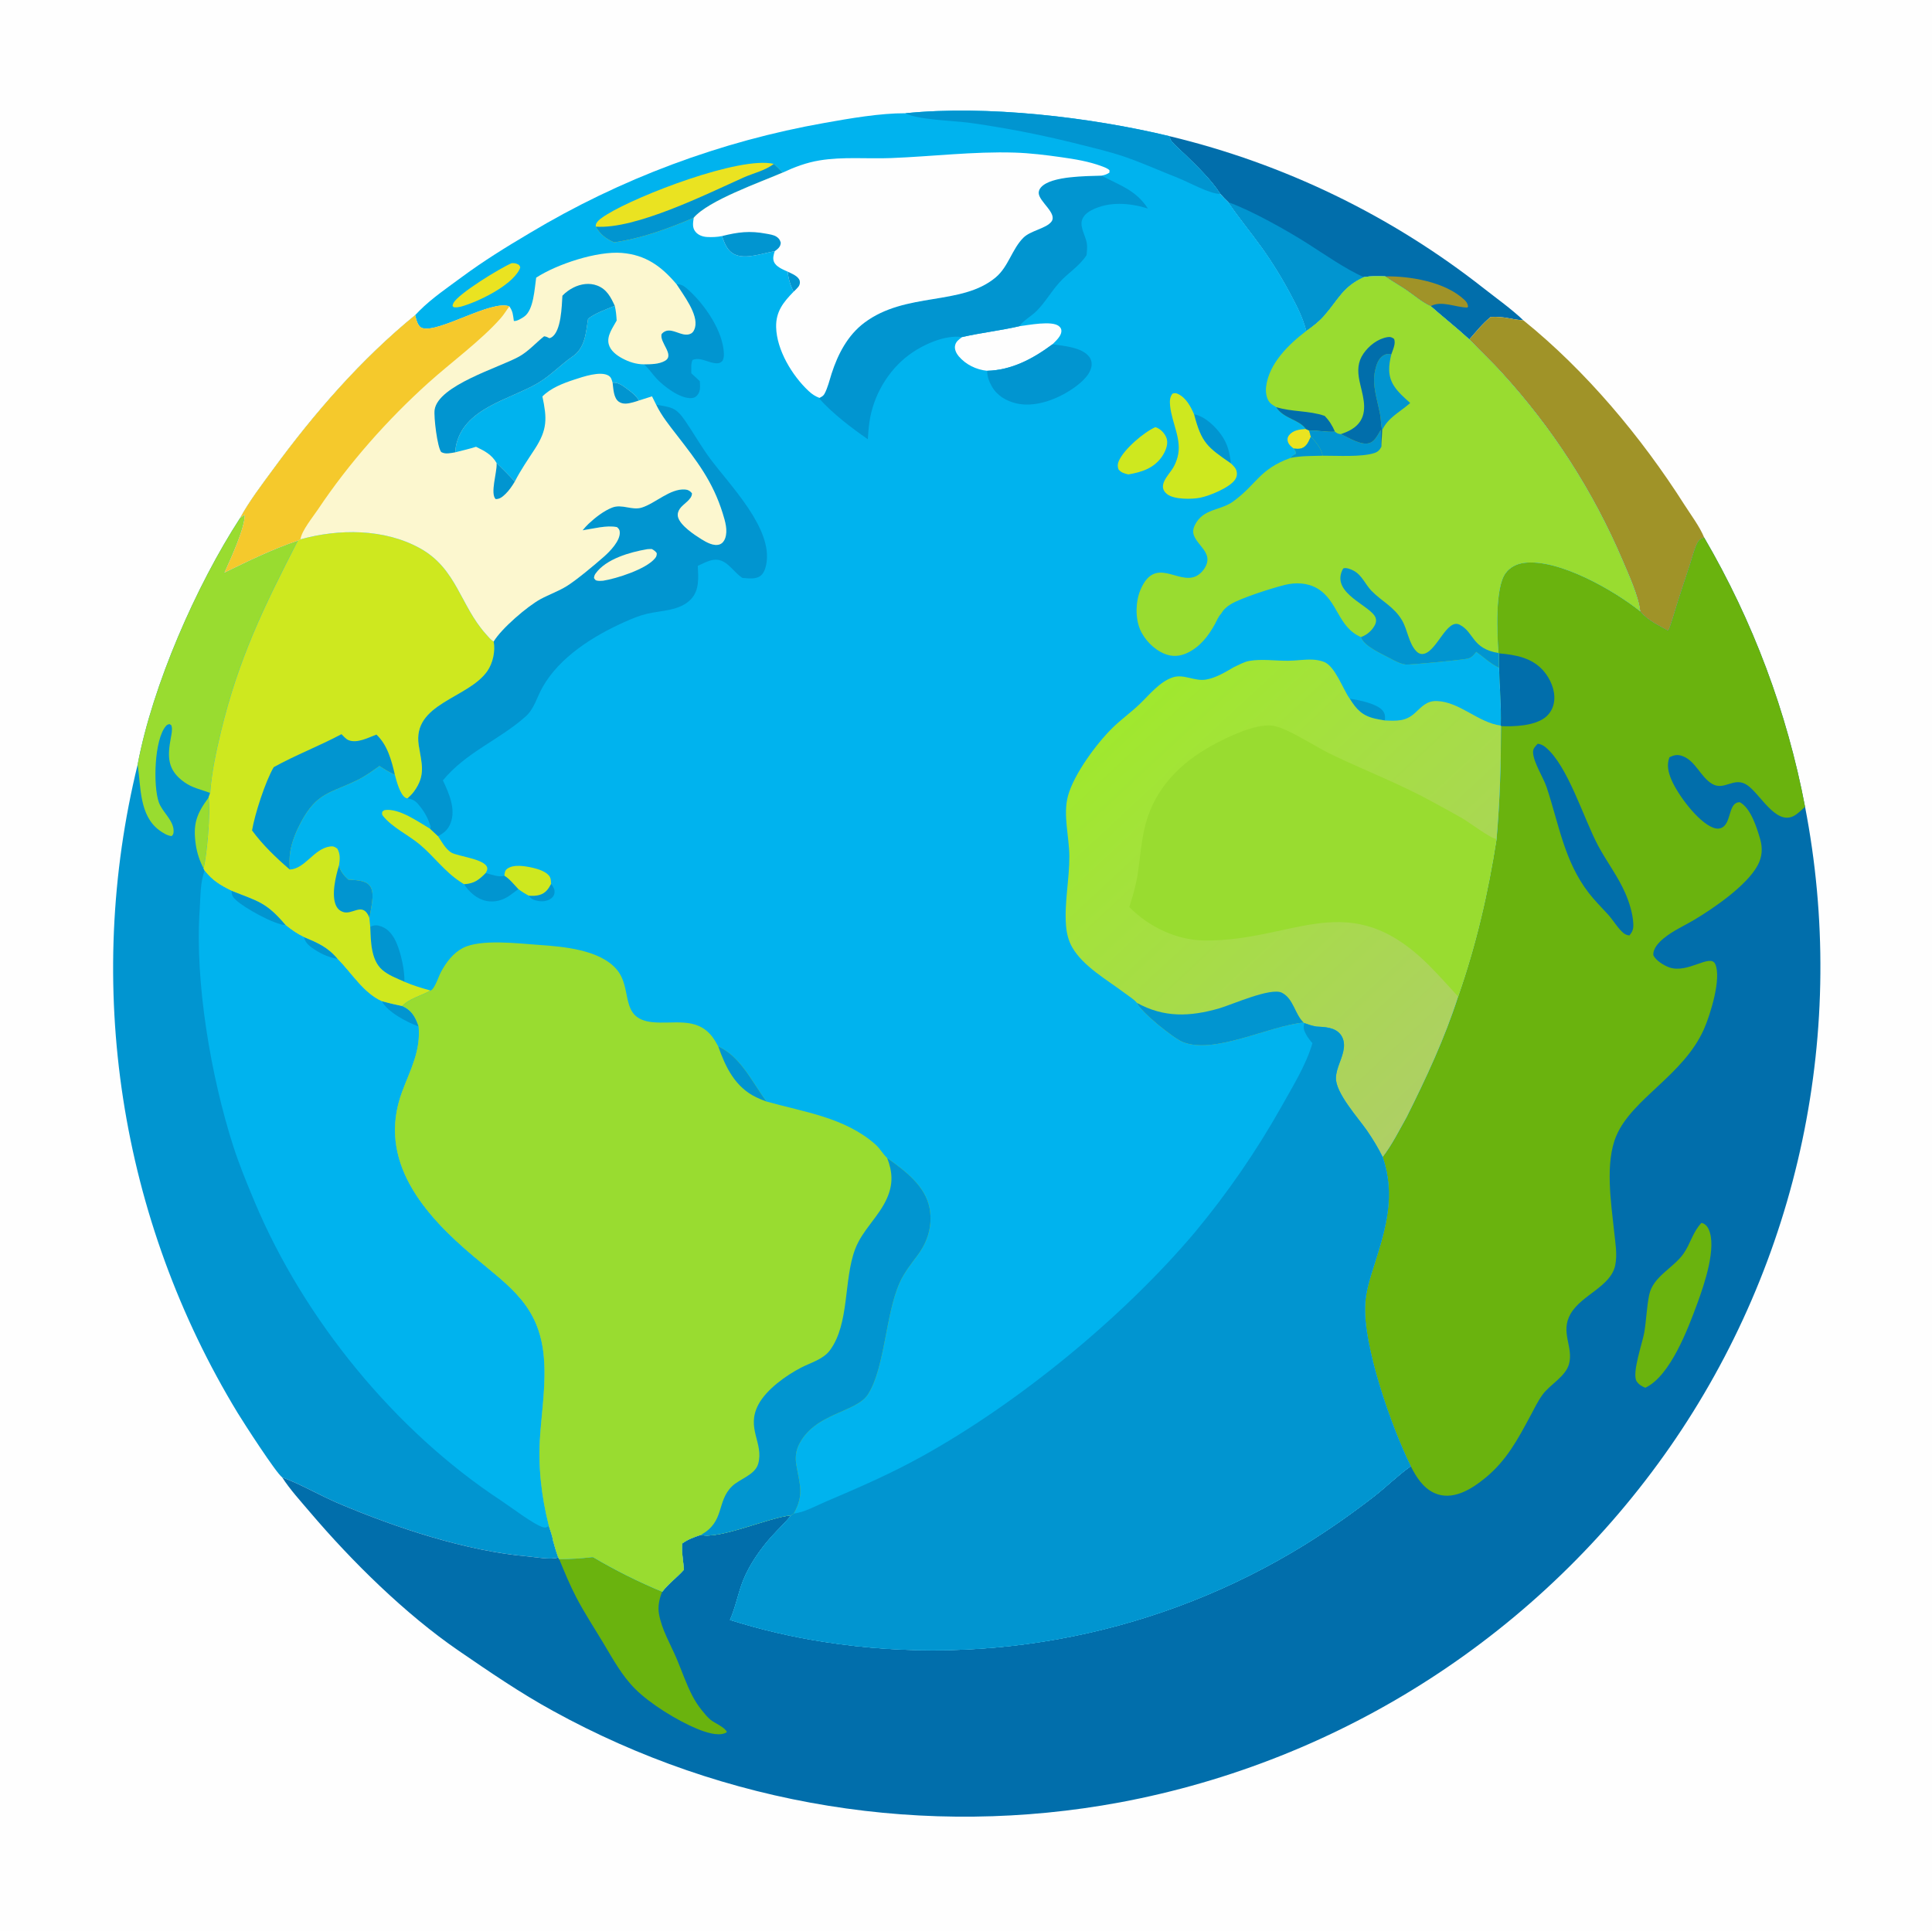 <?xml version="1.0" encoding="utf-8"?>
<!-- Generator: Adobe Illustrator 27.5.0, SVG Export Plug-In . SVG Version: 6.00 Build 0)  -->
<svg version="1.1" id="Layer_1" xmlns="http://www.w3.org/2000/svg" xmlns:xlink="http://www.w3.org/1999/xlink" x="0px" y="0px"
	 viewBox="0 0 3000 2999" style="enable-background:new 0 0 3000 2999;" xml:space="preserve">
<path style="fill:#FEFEFE;" d="M0,0h3000.002v3000.002H0V0z"/>
<path style="fill:#016EAB;" d="M1816.191,211.505c11.066,2.655,22.095,5.459,33.085,8.411c10.99,2.952,21.94,6.052,32.848,9.299
	c10.906,3.247,21.768,6.641,32.584,10.181c10.817,3.54,21.582,7.225,32.297,11.056c10.717,3.83,21.38,7.804,31.989,11.922
	c10.609,4.118,21.161,8.377,31.656,12.779c10.494,4.402,20.928,8.944,31.301,13.628c10.371,4.683,20.678,9.506,30.92,14.467
	c10.242,4.961,20.416,10.059,30.521,15.293c10.104,5.236,20.136,10.607,30.097,16.113c9.959,5.504,19.843,11.143,29.651,16.916
	c9.809,5.772,19.537,11.674,29.186,17.707c9.648,6.035,19.214,12.198,28.696,18.489c9.484,6.293,18.881,12.712,28.189,19.257
	c9.311,6.545,18.531,13.215,27.659,20.01c9.131,6.793,18.168,13.708,27.111,20.745c20.391,16.017,42.733,31.775,61.468,49.641
	c-19.345-1.099-27.917-6.305-50.689-5.203c-12.475,10.022-22.67,22.884-33.173,34.907c-19.345-17.792-40.254-34.266-60.012-51.671
	c-12.867-5.455-26.985-17.83-38.751-25.708c-10.532-7.049-21.651-13.201-31.969-20.552c-11.303-0.548-22.104-0.683-33.293,1.266
	c-32.646,14.783-39.7,35.107-61.608,59.997c-8.107,9.211-17.47,16.304-27.428,23.37c-4.901-19.523-13.887-37.351-23.326-55.002
	c-13.682-26.023-29.064-50.999-46.148-74.927c-16.904-23.496-35.411-45.932-51.727-69.832c-4.465-4.119-8.479-8.481-12.525-13.008
	c-13.796-21.574-35.953-42.914-54.223-60.697c-7.061-6.871-15.738-13.84-21.826-21.554
	C1816.991,216.573,1816.642,214.233,1816.191,211.505z"/>
<path style="fill:#A09328;" d="M2150.855,429.191c38.912-0.601,92.983,8.461,122.648,36.056c3.606,3.355,5.464,5.915,6.12,10.805
	l-1.11,1.588c-17.962-0.158-40.383-11.458-56.939-2.189c-12.867-5.455-26.985-17.83-38.751-25.708
	C2172.292,442.694,2161.174,436.541,2150.855,429.191z"/>
<path style="fill:#0195D0;" d="M1907.325,314.063c35.232,12.401,91.491,44.039,123.694,64.556
	c27.879,17.763,56.47,37.989,86.543,51.838c-32.646,14.783-39.7,35.107-61.608,59.997c-8.107,9.211-17.47,16.304-27.428,23.37
	c-4.901-19.523-13.887-37.351-23.326-55.002c-13.682-26.023-29.064-50.999-46.148-74.927
	C1942.147,360.399,1923.64,337.963,1907.325,314.063z"/>
<path style="fill:#A09328;" d="M2314.76,492.214c22.772-1.102,31.345,4.104,50.689,5.203
	c97.146,78.401,183.179,181.257,249.988,286.272c9.979,15.686,23.933,34.078,30.87,51.278c-5.646,1.966-7.96,2.909-10.796,8.581
	c-5.036,10.078-7.591,21.776-11.109,32.484c-7.096,21.267-14.042,42.584-20.839,63.949c-4.157,13.184-7.629,26.977-13.081,39.683
	c-14.391-8.092-31.503-15.838-42.255-28.667l-1.383-1.588c-2.795-24.305-17.93-56.804-27.577-79.611
	c-5.684-13.34-11.648-26.555-17.894-39.645c-6.244-13.088-12.763-26.037-19.556-38.848c-6.793-12.813-13.854-25.475-21.185-37.986
	c-7.328-12.514-14.919-24.866-22.772-37.058c-7.854-12.19-15.961-24.208-24.322-36.056c-8.363-11.848-16.973-23.513-25.831-34.995
	c-8.856-11.482-17.951-22.772-27.287-33.87c-9.334-11.098-18.9-21.992-28.697-32.684c-16.04-17.804-33.773-34.031-50.135-51.536
	C2292.09,515.098,2302.285,502.237,2314.76,492.214z"/>
<path style="fill:#0195D0;" d="M372.821,804.49c2.344-1.688,4.641-3.56,7.213-4.878c-0.085,21.577-22.169,68.643-31.485,89.605
	c37.764-18.384,74.174-36.255,114.097-49.696c-52.708,102.686-92.086,183.065-119.537,296.866
	c-7.45,30.885-14.473,63.375-16.688,95.127l-2.499,7.061c3.401,21.012-2.405,88.755-7.708,110.212l1.617,3.231
	c11.807,15.223,24.674,22.942,41.704,31.219c42.401,17.013,53.47,17.505,84.202,53.455c8.88,7.26,17.815,13.462,28.195,18.451
	c21.601,9.152,36.993,15.536,52.465,34.055c21.366,21.56,40.151,53.08,68.628,65.669c10.468,2.874,20.918,5.309,31.55,7.485
	c13.228,5.81,19.128,14.769,24.188,28.072c0.445,1.175,0.829,2.373,1.222,3.565c3.381,38.429-12.604,66.398-25.57,101.206
	c-40.14,107.748,34.878,192.106,111.797,256.717c54.92,46.137,100.667,75.46,108.091,154.225
	c3.844,40.787-2.71,82.216-5.622,122.851c-3.445,48.017,1.758,94.052,13.503,140.596c2.06,6.873,5.564,15.287,6.381,22.313
	c2.563,9.006,4.934,18.097,8.326,26.833c-11.596,4.055-34.512-0.548-47.209-1.641c-96.111-8.276-205.245-44.733-293.657-82.198
	c-29.054-12.31-56.713-28.872-86.189-39.967l-1.688-0.618c-9.85-7.263-59.777-84.756-69.097-100.026
	c-5.656-9.309-11.196-18.686-16.62-28.131c-5.426-9.443-10.734-18.953-15.926-28.529c-5.193-9.574-10.268-19.211-15.223-28.91
	c-4.955-9.699-9.79-19.458-14.505-29.276c-4.715-9.818-9.309-19.694-13.781-29.625c-4.473-9.932-8.824-19.916-13.052-29.953
	c-4.227-10.039-8.331-20.128-12.311-30.267s-7.835-20.324-11.564-30.557c-3.73-10.234-7.333-20.513-10.811-30.835
	c-3.477-10.322-6.827-20.685-10.05-31.09c-3.223-10.404-6.317-20.846-9.284-31.324c-2.966-10.48-5.804-20.996-8.512-31.547
	c-2.708-10.551-5.286-21.132-7.734-31.743c-2.448-10.613-4.766-21.256-6.952-31.928c-2.187-10.67-4.242-21.365-6.166-32.086
	c-1.924-10.721-3.716-21.463-5.376-32.227c-1.66-10.766-3.188-21.549-4.584-32.35c-1.396-10.803-2.658-21.621-3.788-32.455
	c-1.13-10.832-2.126-21.677-2.99-32.534c-0.863-10.859-1.593-21.727-2.19-32.602c-0.596-10.875-1.059-21.756-1.389-32.642
	s-0.525-21.776-0.587-32.669c-0.062-10.893,0.01-21.783,0.216-32.672c0.206-10.891,0.545-21.776,1.018-32.657
	c0.473-10.883,1.08-21.758,1.82-32.625c0.74-10.865,1.614-21.721,2.62-32.566c1.007-10.846,2.146-21.678,3.419-32.496
	c1.273-10.816,2.678-21.616,4.216-32.399c1.538-10.783,3.208-21.545,5.01-32.285c1.802-10.742,3.736-21.461,5.802-32.156
	c2.066-10.693,4.262-21.36,6.59-32.001c2.327-10.641,4.785-21.251,7.373-31.831C236.889,1064.137,304.726,909.37,372.821,804.49z"/>
<path style="fill:#99DC30;" d="M323.921,1238.573c3.401,21.012-2.405,88.755-7.708,110.212c-1.523-2.85-2.922-5.759-4.195-8.728
	c-1.275-2.969-2.42-5.986-3.434-9.053c-1.016-3.067-1.897-6.171-2.646-9.313c-0.75-3.143-1.363-6.312-1.84-9.507
	C299.373,1280.157,304.784,1264.346,323.921,1238.573z"/>
<path style="fill:#99DC30;" d="M372.821,804.49c2.344-1.688,4.641-3.56,7.213-4.878c-0.085,21.577-22.169,68.643-31.485,89.605
	c37.764-18.384,74.174-36.255,114.097-49.696c-52.708,102.686-92.086,183.065-119.537,296.866
	c-7.45,30.885-14.473,63.375-16.688,95.127c-14.168-5.575-27.243-7.57-40.14-16.755c-26.76-19.055-26.41-39.732-20.991-69.094
	c1.03-5.584,2.596-12.293,1.184-17.886c-0.568-2.25-1.655-2.253-3.489-3.34c-2.672,0.914-3.363,0.814-5.325,3.058
	c-18.179,20.783-20.08,92.854-11.066,118.406c5.386,15.269,23.051,28.052,22.971,44.602c-0.018,3.618-0.373,5.388-2.95,7.89
	c-6.639-0.349-14.04-5.171-19.3-9.044c-30.96-22.781-28.544-67.11-33.36-100.638l-0.214-1.403
	C236.889,1064.137,304.726,909.37,372.821,804.49z"/>
<path style="fill:#00B3EE;" d="M317.83,1352.017c11.807,15.223,24.674,22.942,41.704,31.219
	c42.401,17.013,53.47,17.505,84.202,53.455c8.88,7.26,17.815,13.462,28.195,18.451c21.601,9.152,36.993,15.536,52.465,34.055
	c21.366,21.56,40.151,53.08,68.628,65.669c10.468,2.874,20.918,5.309,31.55,7.485c13.228,5.81,19.128,14.769,24.188,28.072
	c0.445,1.175,0.829,2.373,1.222,3.565c3.381,38.429-12.604,66.398-25.57,101.206c-40.14,107.748,34.878,192.106,111.797,256.717
	c54.92,46.137,100.667,75.46,108.091,154.225c3.844,40.787-2.71,82.216-5.622,122.851c-3.445,48.017,1.758,94.052,13.503,140.596
	c-3.598,2.253-4.397,3.413-8.766,2.221c-14.423-3.94-50.508-31.682-65.628-41.628c-164.526-108.194-305.795-281.529-382.031-462.885
	c-12.082-28.74-24.188-58.134-33.712-87.823c-34.418-107.282-59.769-254.643-51.97-367.064
	C311.362,1393.856,310.779,1369.255,317.83,1352.017z"/>
<path style="fill:#0195D0;" d="M471.932,1455.142c21.601,9.152,36.993,15.536,52.465,34.055c-12.346-2.042-23.587-6.718-34.14-13.45
	C482.042,1470.502,474.041,1465.106,471.932,1455.142z"/>
<path style="fill:#0195D0;" d="M593.025,1554.865c10.468,2.874,20.918,5.309,31.55,7.485c13.228,5.81,19.128,14.769,24.188,28.072
	c0.445,1.175,0.829,2.373,1.222,3.565C632.456,1587.83,601.667,1571.74,593.025,1554.865z"/>
<path style="fill:#0195D0;" d="M359.534,1383.235c42.401,17.013,53.47,17.505,84.202,53.455
	c-17.443-0.413-63.999-26.634-77.045-38.64C361.169,1392.968,359.842,1390.522,359.534,1383.235z"/>
<path style="fill:#016EAB;" d="M2590.481,979.665c5.452-12.706,8.924-26.499,13.081-39.683
	c6.797-21.365,13.743-42.682,20.839-63.949c3.518-10.708,6.073-22.406,11.109-32.484c2.836-5.672,5.15-6.615,10.796-8.581
	c9.428,16.139,18.508,32.47,27.24,48.993c8.73,16.526,17.106,33.229,25.128,50.109c8.021,16.883,15.68,33.928,22.975,51.135
	c7.295,17.207,14.22,34.562,20.775,52.064c6.557,17.504,12.737,35.139,18.542,52.904c5.805,17.766,11.229,35.646,16.274,53.643
	c5.043,17.996,9.701,36.092,13.975,54.287c4.274,18.195,8.157,36.473,11.651,54.832c2.066,10.672,4,21.367,5.801,32.086
	c1.801,10.719,3.467,21.459,4.998,32.221c1.531,10.762,2.929,21.54,4.193,32.335c1.263,10.797,2.391,21.608,3.384,32.432
	c0.994,10.822,1.853,21.656,2.575,32.502s1.311,21.699,1.764,32.561c0.451,10.859,0.768,21.723,0.949,32.59
	c0.182,10.869,0.227,21.738,0.138,32.608c-0.092,10.869-0.317,21.735-0.677,32.599c-0.361,10.863-0.858,21.721-1.491,32.572
	c-0.633,10.851-1.4,21.693-2.302,32.525c-0.903,10.832-1.941,21.65-3.115,32.455c-1.172,10.807-2.479,21.597-3.92,32.37
	c-1.441,10.773-3.018,21.527-4.729,32.262c-1.711,10.734-3.554,21.445-5.531,32.133c-1.979,10.688-4.089,21.349-6.331,31.986
	c-2.244,10.635-4.62,21.24-7.128,31.816c-2.51,10.576-5.149,21.119-7.919,31.629c-2.771,10.512-5.674,20.986-8.707,31.424
	c-3.033,10.438-6.196,20.836-9.487,31.195c-3.293,10.359-6.714,20.676-10.263,30.949c-3.551,10.273-7.228,20.501-11.033,30.683
	c-3.805,10.182-7.735,20.314-11.792,30.398c-4.059,10.084-8.241,20.115-12.548,30.094c-4.308,9.98-8.74,19.905-13.295,29.775
	c-4.557,9.867-9.235,19.677-14.036,29.429c-4.799,9.754-9.72,19.445-14.763,29.074c-5.043,9.629-10.204,19.193-15.483,28.693
	c-5.281,9.5-10.68,18.934-16.195,28.301c-5.518,9.365-11.151,18.66-16.898,27.885c-5.748,9.227-11.61,18.379-17.587,27.457
	c-5.977,9.078-12.065,18.081-18.267,27.009c-6.209,8.92-12.524,17.763-18.946,26.528c-6.424,8.766-12.953,17.451-19.588,26.057
	c-6.635,8.607-13.373,17.133-20.215,25.576c-6.84,8.443-13.782,16.803-20.827,25.078c-7.045,8.273-14.189,16.46-21.434,24.56
	c-7.244,8.102-14.586,16.113-22.025,24.035c-7.438,7.922-14.971,15.753-22.6,23.493c-7.629,7.738-15.352,15.383-23.168,22.934
	c-7.815,7.552-15.72,15.009-23.716,22.368c-7.996,7.357-16.08,14.618-24.252,21.782c-8.174,7.162-16.433,14.224-24.776,21.185
	c-8.344,6.963-16.771,13.822-25.283,20.578c-8.512,6.758-17.104,13.41-25.776,19.957c-8.674,6.549-17.425,12.991-26.253,19.327
	c-8.83,6.334-17.735,12.561-26.716,18.68c-8.98,6.119-18.034,12.128-27.161,18.026c-9.127,5.898-18.324,11.685-27.592,17.361
	c-9.268,5.676-18.603,11.237-28.005,16.685c-9.403,5.449-18.87,10.782-28.404,15.999c-9.533,5.219-19.128,10.32-28.784,15.305
	c-9.656,4.984-19.372,9.852-29.147,14.602c-9.774,4.748-19.604,9.377-29.49,13.887c-9.889,4.51-19.83,8.898-29.824,13.166
	s-20.038,8.413-30.132,12.437c-10.096,4.023-20.238,7.924-30.428,11.701c-10.19,3.777-20.423,7.43-30.7,10.96
	c-10.279,3.528-20.599,6.93-30.961,10.207c-10.361,3.277-20.761,6.429-31.198,9.454c-10.438,3.025-20.91,5.923-31.418,8.692
	s-21.048,5.411-31.62,7.925c-10.572,2.514-21.174,4.899-31.805,7.154c-10.631,2.256-21.287,4.383-31.969,6.381
	c-9.316,1.729-18.65,3.355-27.999,4.881c-9.352,1.527-18.718,2.955-28.099,4.283c-9.381,1.326-18.776,2.551-28.184,3.674
	c-9.408,1.125-18.827,2.149-28.257,3.073c-9.43,0.922-18.868,1.742-28.315,2.461c-9.448,0.721-18.901,1.34-28.359,1.857
	c-9.461,0.516-18.927,0.931-28.398,1.245c-9.469,0.315-18.94,0.527-28.415,0.636c-9.473,0.112-18.946,0.12-28.421,0.027
	c-9.475-0.092-18.946-0.286-28.415-0.583c-9.471-0.297-18.937-0.695-28.398-1.195c-9.463-0.498-18.918-1.099-28.365-1.802
	c-9.449-0.703-18.89-1.507-28.321-2.411s-18.852-1.91-28.26-3.018c-9.41-1.107-18.808-2.316-28.193-3.627
	c-9.383-1.309-18.751-2.718-28.104-4.228c-9.354-1.51-18.689-3.12-28.008-4.831c-9.32-1.711-18.62-3.521-27.899-5.432
	c-9.279-1.91-18.538-3.92-27.776-6.029c-9.236-2.107-18.449-4.314-27.639-6.621c-9.189-2.306-18.354-4.712-27.492-7.216
	c-9.137-2.504-18.246-5.105-27.328-7.805c-9.082-2.699-18.135-5.495-27.158-8.388c-9.021-2.893-18.011-5.882-26.968-8.968
	c-8.959-3.088-17.883-6.271-26.772-9.548c-8.891-3.277-17.744-6.65-26.56-10.119c-8.818-3.467-17.598-7.028-26.338-10.685
	c-8.74-3.656-17.44-7.406-26.101-11.25c-8.66-3.844-17.278-7.779-25.854-11.807c-8.576-4.027-17.107-8.146-25.594-12.357
	c-8.488-4.213-16.93-8.515-25.324-12.905c-8.395-4.393-16.741-8.875-25.04-13.447c-50.449-27.621-98.651-60.665-146.057-93.17
	c-83.107-56.982-166.181-138.911-231.513-215.786c-14.61-17.194-30.639-34.705-42.888-53.666l1.688,0.618
	c29.475,11.095,57.135,27.656,86.189,39.967c88.412,37.465,197.546,73.922,293.657,82.198c12.697,1.093,35.613,5.695,47.209,1.641
	l1.453,2.604c16.588,0.021,33.897-1.014,50.364-2.968l2.191-0.044c34.541,20.426,70.342,38.331,107.402,53.716
	c9.662-12.63,23.13-22.365,33.735-34.327c-0.999-13.688-3.888-26.927-2.663-40.731c8.719-6.378,18.624-9.97,28.796-13.28
	c30.097,7.043,104.977-27.103,140.358-30.492c-9.419,11.728-20.593,22.037-30.647,33.226
	c-17.057,18.976-34.134,43.553-43.685,67.295c-8.165,20.3-11.681,41.698-20.669,61.963c23.885,7.557,48.026,14.184,72.422,19.881
	c24.395,5.697,48.973,10.448,73.734,14.253c7.996,1.244,16.004,2.4,24.023,3.466c8.021,1.067,16.054,2.045,24.097,2.936
	c8.043,0.889,16.094,1.689,24.152,2.403c8.061,0.711,16.128,1.333,24.202,1.866c8.074,0.533,16.153,0.978,24.237,1.333
	c8.084,0.354,16.171,0.619,24.261,0.797c8.09,0.176,16.18,0.263,24.27,0.26c8.092-0.004,16.183-0.095,24.272-0.275
	c8.09-0.182,16.177-0.453,24.261-0.814c8.084-0.359,16.162-0.807,24.234-1.344c8.074-0.539,16.142-1.167,24.202-1.884
	c8.059-0.717,16.109-1.523,24.153-2.417c8.041-0.895,16.072-1.878,24.094-2.95c8.02-1.07,16.026-2.23,24.021-3.481
	c7.994-1.248,15.975-2.585,23.942-4.01c7.965-1.426,15.913-2.939,23.845-4.538c7.932-1.602,15.845-3.29,23.739-5.066
	c7.895-1.775,15.768-3.637,23.619-5.587c7.854-1.949,15.685-3.985,23.493-6.109c7.809-2.121,15.593-4.329,23.352-6.624
	c7.76-2.295,15.492-4.675,23.197-7.14c7.707-2.465,15.386-5.016,23.036-7.652c7.652-2.635,15.273-5.354,22.863-8.156
	c7.59-2.803,15.148-5.689,22.676-8.66c7.527-2.971,15.021-6.023,22.48-9.158c7.459-3.137,14.883-6.354,22.271-9.653
	c7.387-3.301,14.737-6.682,22.052-10.142c7.313-3.463,14.587-7.006,21.823-10.629c7.234-3.623,14.429-7.325,21.583-11.107
	c7.152-3.783,14.263-7.644,21.331-11.581c7.068-3.939,14.092-7.956,21.07-12.05c6.98-4.094,13.914-8.265,20.801-12.513
	c38.031-23.615,74.69-49.197,109.978-76.743c18.299-14.435,35.244-31.257,54.158-44.786l1.149-0.809
	c-29.452-59.209-75.334-188.637-70.743-252.984c1.491-20.857,7.849-40.371,14.171-60.156
	c18.264-57.173,33.158-107.915,12.943-167.08c14.517-18.773,25.567-41.206,37.23-61.875c30.51-61.037,59.092-122.191,79.984-187.236
	c28.02-79.989,46.72-161.03,59.725-244.729c5.156-58.77,6.797-116.382,6.899-175.31l-0.419-0.817
	c0.938-29.508-1.866-60.217-2.71-89.839l-0.202-22.362l-0.601-0.513c-2.247-29.32-5.628-101.616,11.089-123.999
	c6.97-9.328,17.198-14.443,28.623-15.908c53.449-6.855,139.242,42.507,180.235,75.214l1.383,1.588
	C2558.979,963.827,2576.091,971.573,2590.481,979.665z"/>
<path style="fill:#6AB30E;" d="M2642.044,1899.116c0.653,0.188,1.324,0.328,1.96,0.565c4.245,1.591,6.964,4.726,8.897,8.704
	c13.646,28.061-6.858,87.234-17.244,115.562c-14.288,38.959-41.988,113.089-80.813,131.168c-5.353-2.08-10.336-5.077-13.482-10.025
	c-7.805-12.284,9.29-60.574,11.816-75.545c3.278-19.412,3.718-39.003,7.632-58.397c5.792-28.714,37.14-41.482,53.147-63.958
	C2624.982,1931.709,2628.462,1913.257,2642.044,1899.116z"/>
<path style="fill:#6AB30E;" d="M918.707,2418.365l2.191-0.044c34.541,20.426,70.342,38.331,107.402,53.716
	c-0.604,1.219-0.747,1.447-1.283,2.906c-3.624,9.841-5.569,20.493-3.835,30.931c4.087,24.627,18.22,47.962,27.829,70.743
	c7.899,18.729,14.581,38.549,23.918,56.587c4.223,8.197,9.233,15.88,15.032,23.048c4.011,4.983,8.482,10.55,13.444,14.575
	c6.644,5.388,21.923,11.291,25.339,18.882c-1.037,0.826-1.439,1.233-2.795,1.805c-12.073,5.083-31.802-1.898-43.406-6.668
	c-30.574-12.571-72.982-38.713-96.261-61.983c-20.657-20.651-34.556-46.441-49.441-71.256
	c-14.142-23.575-29.563-47.01-42.229-71.382c-9.908-19.066-18.102-39.038-26.271-58.893
	C884.93,2421.354,902.239,2420.319,918.707,2418.365z"/>
<path style="fill:#6AB30E;" d="M2590.481,979.665c5.452-12.706,8.924-26.499,13.081-39.683
	c6.797-21.365,13.743-42.682,20.839-63.949c3.518-10.708,6.073-22.406,11.109-32.484c2.836-5.672,5.15-6.615,10.796-8.581
	c9.428,16.139,18.508,32.47,27.24,48.993c8.73,16.526,17.106,33.229,25.128,50.109c8.021,16.883,15.68,33.928,22.975,51.135
	c7.295,17.207,14.22,34.562,20.775,52.064c6.557,17.504,12.737,35.139,18.542,52.904c5.805,17.766,11.229,35.646,16.274,53.643
	c5.043,17.996,9.701,36.092,13.975,54.287c4.274,18.195,8.157,36.473,11.651,54.832c-5.525,4.904-11.795,11.578-18.492,14.719
	c-27.604,12.94-51.067-34.541-71.273-48.343c-20.607-14.074-35.271,9.586-54.806-2.144c-17.815-10.699-25.605-36.015-46.204-43.178
	c-7.731-2.689-12.519-1.368-19.749,1.98c-4.696,11.669-1.763,23.663,2.997,34.872c9.761,23.001,40.91,65.347,64.74,74.522
	c4.339,1.67,8.88,2.212,13.26,0.199c15.853-7.283,9.738-40.11,28.336-39.688c17.03,9.299,26.174,39.246,31.418,56.985
	c4.195,14.194,3.252,27.87-3.794,40.98c-16.761,31.184-67.521,66.115-98.373,84.551c-15.928,9.516-33.594,17.13-47.888,29.08
	c-7.392,6.182-16.506,15.56-15.759,25.96c3.636,8.13,16.389,15.882,24.466,18.814c28.907,10.491,64.031-21.993,71.678-5.004
	c10.084,22.409-8.036,79.556-17.552,101.001c-31.802,71.672-110.789,107.165-135.856,165.153
	c-18.205,42.105-8.297,104.704-3.56,149.528c1.772,16.77,5.092,35.294,1.658,51.996c-6.838,33.237-52.383,45.923-69.322,75.413
	c-16.605,28.91,4.939,51.609-2.496,78.149c-5.464,19.5-29.391,31.4-41.18,47.607c-7.254,9.973-12.817,21.709-18.659,32.569
	c-19.521,36.29-36.873,69.082-69.369,95.895c-11.253,9.284-24.211,18.519-37.922,23.786c-13.731,5.274-28.187,6.548-41.851,0.325
	c-17.725-8.074-28.269-24.958-36.694-41.66c-29.452-59.209-75.334-188.637-70.743-252.984c1.491-20.857,7.849-40.371,14.171-60.156
	c18.264-57.173,33.158-107.915,12.943-167.08c14.517-18.773,25.567-41.206,37.23-61.875c30.51-61.037,59.092-122.191,79.984-187.236
	c28.02-79.989,46.72-161.03,59.725-244.729c5.156-58.77,6.797-116.382,6.899-175.31l-0.419-0.817
	c0.938-29.508-1.866-60.217-2.71-89.839l-0.202-22.362l-0.601-0.513c-2.247-29.32-5.628-101.616,11.089-123.999
	c6.97-9.328,17.198-14.443,28.623-15.908c53.449-6.855,139.242,42.507,180.235,75.214l1.383,1.588
	C2558.979,963.827,2576.091,971.573,2590.481,979.665z"/>
<path style="fill:#016EAB;" d="M2327.498,1014.616c25.77,2.306,51.419,6.624,69.349,27.355
	c10.576,12.232,18.193,29.754,16.523,46.169c-1.049,10.318-5.766,19.582-13.963,26.024c-16.588,13.04-48.193,14.496-68.578,13.471
	l-0.419-0.817c0.938-29.508-1.866-60.217-2.71-89.839L2327.498,1014.616z"/>
<path style="fill:#016EAB;" d="M2387.841,1154.957c4.893,0.621,8.572,2.581,12.337,5.716
	c34.518,28.764,58.796,110.279,81.258,152.432c13.228,24.823,31.043,48.059,42.246,73.808c6.17,14.18,11.631,31.518,12.469,46.986
	c0.448,8.265-0.718,12.639-6.111,18.876c-3.364-0.592-6.082-1.298-8.807-3.516c-8.988-7.321-16.62-20.792-24.815-29.666
	c-9.981-10.813-20.508-21.334-29.499-33.006c-38.065-49.403-46.131-106.441-65.221-163.746
	c-5.297-15.899-20.294-38.188-21.179-54.152C2380.168,1162.366,2383.883,1159.29,2387.841,1154.957z"/>
<path style="fill:#00B3EE;" d="M1405.952,175.869c126.451-12.88,287.209,6.063,410.239,35.636c0.451,2.728,0.8,5.068,2.56,7.3
	c6.088,7.714,14.766,14.682,21.826,21.554c18.27,17.783,40.427,39.123,54.223,60.697c4.046,4.526,8.059,8.889,12.525,13.008
	c16.315,23.9,34.822,46.336,51.727,69.832c17.084,23.928,32.467,48.903,46.148,74.927c9.44,17.651,18.425,35.479,23.326,55.002
	c9.958-7.066,19.321-14.159,27.428-23.37c21.908-24.891,28.963-45.214,61.608-59.997c11.188-1.948,21.99-1.813,33.293-1.266
	c10.318,7.351,21.437,13.503,31.969,20.552c11.765,7.878,25.884,20.253,38.751,25.708c19.758,17.405,40.667,33.879,60.012,51.671
	c16.362,17.505,34.096,33.732,50.135,51.536c9.797,10.691,19.363,21.586,28.697,32.684c9.336,11.098,18.431,22.388,27.287,33.87
	c8.858,11.482,17.468,23.147,25.831,34.995c8.361,11.848,16.469,23.866,24.322,36.056c7.854,12.191,15.445,24.544,22.772,37.058
	c7.33,12.512,14.392,25.174,21.185,37.986c6.793,12.811,13.312,25.76,19.556,38.848c6.246,13.09,12.211,26.305,17.894,39.645
	c9.648,22.808,24.782,55.307,27.577,79.611c-40.992-32.707-126.785-82.069-180.235-75.214c-11.426,1.465-21.653,6.58-28.623,15.908
	c-16.717,22.383-13.336,94.679-11.089,123.999l0.601,0.513l0.202,22.362c0.844,29.622,3.647,60.331,2.71,89.839l0.419,0.817
	c-0.103,58.928-1.743,116.54-6.899,175.31c-13.005,83.698-31.705,164.739-59.725,244.729
	c-20.892,65.045-49.474,126.199-79.984,187.236c-11.663,20.669-22.714,43.102-37.23,61.875
	c20.215,59.165,5.32,109.907-12.943,167.08c-6.322,19.784-12.68,39.299-14.171,60.156c-4.591,64.348,41.291,193.776,70.743,252.984
	l-1.149,0.809c-18.914,13.53-35.859,30.352-54.158,44.786c-35.287,27.547-71.946,53.128-109.978,76.743
	c-6.887,4.248-13.82,8.419-20.801,12.513c-6.979,4.094-14.002,8.11-21.07,12.05c-7.068,3.937-14.178,7.798-21.331,11.581
	c-7.154,3.781-14.349,7.484-21.583,11.107c-7.237,3.623-14.511,7.166-21.823,10.629c-7.315,3.461-14.665,6.842-22.052,10.142
	c-7.389,3.299-14.813,6.517-22.271,9.653c-7.459,3.135-14.952,6.188-22.48,9.158c-7.527,2.97-15.086,5.857-22.676,8.66
	c-7.59,2.803-15.21,5.521-22.86,8.156c-7.652,2.636-15.332,5.188-23.039,7.652c-7.705,2.465-15.438,4.845-23.197,7.14
	c-7.76,2.295-15.544,4.503-23.352,6.624c-7.809,2.123-15.64,4.159-23.493,6.109s-15.727,3.811-23.619,5.587
	c-7.894,1.776-15.807,3.464-23.739,5.066c-7.932,1.599-15.88,3.112-23.845,4.538c-7.967,1.426-15.948,2.762-23.942,4.01
	c-7.994,1.25-16.001,2.41-24.021,3.481c-8.021,1.072-16.053,2.055-24.094,2.95c-8.043,0.895-16.094,1.7-24.153,2.417
	c-8.06,0.717-16.128,1.344-24.202,1.881c-8.072,0.539-16.151,0.988-24.234,1.347c-8.084,0.362-16.171,0.633-24.261,0.814
	c-8.09,0.18-16.181,0.271-24.272,0.275c-8.09,0.002-16.18-0.085-24.27-0.26c-8.09-0.178-16.177-0.444-24.261-0.797
	c-8.084-0.355-16.163-0.8-24.237-1.333c-8.074-0.533-16.142-1.156-24.202-1.869c-8.059-0.711-16.109-1.511-24.152-2.4
	c-8.043-0.891-16.075-1.869-24.097-2.936c-8.019-1.066-16.027-2.221-24.023-3.466c-24.762-3.804-49.34-8.556-73.734-14.253
	c-24.396-5.699-48.537-12.326-72.422-19.881c8.988-20.265,12.504-41.663,20.669-61.963c9.551-23.742,26.628-48.32,43.685-67.295
	c10.055-11.188,21.229-21.498,30.647-33.226c-35.382,3.39-110.262,37.535-140.358,30.492c-10.172,3.311-20.077,6.903-28.796,13.28
	c-1.225,13.805,1.664,27.044,2.663,40.731c-10.605,11.962-24.073,21.697-33.735,34.327c-37.061-15.385-72.861-33.29-107.402-53.716
	l-2.191,0.044c-16.468,1.954-33.776,2.988-50.364,2.968l-1.453-2.604c-3.393-8.736-5.763-17.827-8.326-26.833
	c-0.817-7.025-4.321-15.439-6.381-22.313c-11.745-46.544-16.948-92.578-13.503-140.596c2.912-40.635,9.466-82.064,5.622-122.851
	c-7.424-78.765-53.171-108.088-108.091-154.225c-76.919-64.611-151.937-148.969-111.797-256.717
	c12.967-34.808,28.951-62.777,25.57-101.206c-0.393-1.192-0.776-2.391-1.222-3.565c-5.06-13.304-10.96-22.263-24.188-28.072
	c-10.632-2.177-21.082-4.611-31.55-7.485c-28.477-12.589-47.262-44.109-68.628-65.669c-15.472-18.519-30.864-24.902-52.465-34.055
	c-10.38-4.989-19.315-11.191-28.195-18.451c-30.733-35.95-41.801-36.443-84.202-53.455c-17.03-8.276-29.897-15.996-41.704-31.219
	l-1.617-3.231c5.303-21.457,11.109-89.2,7.708-110.212l2.499-7.061c2.215-31.752,9.237-64.242,16.688-95.127
	c27.451-113.801,66.829-194.18,119.537-296.866c-39.923,13.441-76.333,31.313-114.097,49.696
	c9.316-20.962,31.4-68.027,31.485-89.605c-2.572,1.318-4.869,3.19-7.213,4.878c14.358-26.326,33.495-51.273,51.182-75.416
	c64.263-87.721,136.339-170.725,220.74-239.725c2.139-2.316,4.322-4.59,6.551-6.82c19.512-19.494,43.761-35.938,65.898-52.313
	c33.938-25.11,68.836-46.652,105.114-68.127c8.797-5.277,17.653-10.454,26.569-15.53c8.914-5.076,17.886-10.049,26.915-14.918
	c9.029-4.871,18.113-9.638,27.252-14.3c9.137-4.662,18.326-9.22,27.568-13.673c9.244-4.451,18.536-8.797,27.876-13.037
	c9.342-4.24,18.732-8.372,28.169-12.397c9.436-4.025,18.916-7.942,28.441-11.75c9.527-3.808,19.096-7.507,28.705-11.096
	c9.611-3.589,19.262-7.068,28.951-10.437c9.69-3.369,19.417-6.626,29.183-9.772c9.764-3.146,19.563-6.18,29.396-9.102
	c9.834-2.922,19.7-5.731,29.599-8.427c9.898-2.696,19.826-5.279,29.783-7.748c9.957-2.469,19.941-4.824,29.95-7.065
	c10.012-2.241,20.048-4.367,30.108-6.378c10.059-2.011,20.14-3.907,30.243-5.688C1319.986,183.82,1366.639,175.696,1405.952,175.869
	z"/>
<path style="fill:#0195D0;" d="M821.043,1390.952c5.634,0.375,11.086,0.442,16.565-1.134c9.387-2.701,13.772-9,18.143-17.247
	c3.354,4.459,6.117,8.613,5.171,14.54c-0.706,4.406-3.615,7.565-7.392,9.645c-7.403,4.075-16.767,3.498-24.478,0.65
	C825.402,1396.059,823.281,1394.11,821.043,1390.952z"/>
<path style="fill:#EAE321;" d="M2027.679,666.182l5.065,2.479c0.958,3.132,2.083,6.275,2.73,9.486
	c-3.363,7.295-6.114,15.237-14.429,18.1c-3.706,1.277-8.291,0.747-12.097,0.396c-3.861-2.839-7.805-6.146-9.237-10.931
	c-1.069-3.565-0.387-6.92,1.931-9.826C2008.001,667.914,2018.284,666.827,2027.679,666.182z"/>
<path style="fill:#0195D0;" d="M2095.9,1085.096c13.453,1.843,42.829,7.755,51.185,18.568c3.885,5.027,3.873,9.217,3.352,15.205
	c-4.974-0.815-9.976-1.614-14.894-2.731C2115.374,1111.565,2106.342,1101.924,2095.9,1085.096z"/>
<path style="fill:#0195D0;" d="M1854.089,643.319c16.652,3.067,33.243,18.984,42.727,32.622
	c9.671,13.91,12.624,27.343,14.593,43.787C1874.829,694.395,1865.861,688.29,1854.089,643.319z"/>
<path style="fill:#0195D0;" d="M754.126,1355.799c7.661,1.948,21.568,7.313,29.03,4.043c8.142,4.928,15.19,13.975,21.791,20.892
	c-4.272,3.22-8.552,6.483-12.917,9.574c-10.755,7.617-23.59,11.487-36.715,8.859c-14.88-2.979-26.625-13.761-34.84-26.03
	C736.339,1372.152,743.347,1366.606,754.126,1355.799z"/>
<path style="fill:#CEE81F;" d="M783.156,1359.842c0.592-4.166,0.568-7.734,4.277-10.547c10.055-7.632,28.313-4.219,39.815-1.644
	c8.285,1.858,22.134,6.135,26.581,14.197c1.72,3.117,1.717,7.245,1.922,10.723c-4.371,8.247-8.757,14.546-18.143,17.247
	c-5.479,1.576-10.931,1.509-16.565,1.134c-5.783-3.035-10.907-6.249-16.096-10.219
	C798.346,1373.817,791.297,1364.77,783.156,1359.842z"/>
<path style="fill:#EAE321;" d="M794.646,408.648c2.751-0.003,5.016-0.1,7.602,0.964c3.826,1.573,4.143,1.796,5.59,5.417
	c-0.56,1.995-0.492,2.086-1.635,4.236c-13.401,25.236-64.45,49.863-90.944,57.073c-3.123,0.598-5.701,1.178-8.9,0.926
	c-2.613-0.202-1.649,0.023-3.648-2.159c0.369-1.972,0.302-2.177,1.272-4.242C710.772,456.434,777.777,415.603,794.646,408.648z"/>
<path style="fill:#0195D0;" d="M574.905,1439.222c6.656-3.026,10.995-2.774,17.813-0.232c11.133,4.154,18.319,14.631,22.89,25.149
	c7.154,16.459,12.823,42.533,12.354,60.498c-11.73-5.229-24.885-10.031-34.602-18.58
	C575.658,1490.486,575.792,1460.957,574.905,1439.222z"/>
<path style="fill:#CEE81F;" d="M1794.045,663.376c2.024,0.557,3.533,1.33,5.367,2.423c5.628,3.352,10.992,10.104,12.525,16.535
	c2.147,9.023-2.854,19.934-7.91,27.129c-12.548,17.851-31.518,23.856-51.932,27.308c-6.307-1.526-11.247-2.669-15.407-8.016
	c-1.518-4.737-1.43-8.03,0.46-12.56C1744.633,698.233,1776.048,671.169,1794.045,663.376z"/>
<path style="fill:#CEE81F;" d="M720.475,1373.137l-5.569-3.621c-24.472-15.899-41.127-39.729-63.319-58.236
	c-17.628-14.701-42.413-26.171-56.81-44.054c-2.068-2.569-1.57-3.686-1.154-6.7l3.17-2.367
	c22.377-3.888,52.828,18.261,71.268,28.986l12.059,11.309c5.578,8.458,11.546,19.652,20.238,25.315
	c10.166,6.627,61.087,10.62,55.966,27.612c-0.375,1.248-1.544,3.234-2.197,4.418
	C743.347,1366.606,736.339,1372.152,720.475,1373.137z"/>
<path style="fill:#FEFEFE;" d="M1582.976,506.564c13.438-1.576,50.499-9.091,61.315-0.059c2.692,2.247,3.973,4.395,3.838,8.001
	c-0.281,7.608-8.856,15.199-13.863,20.185c-30.082,22.383-63.372,40.219-101.499,41.139c-16.737-1.673-33.07-9.56-44.086-22.55
	c-3.495-4.122-6.703-10.427-5.769-16.014c1.154-6.879,5.827-9.759,10.948-13.805
	C1523.395,516.674,1553.532,513.399,1582.976,506.564z"/>
<path style="fill:#0195D0;" d="M1050.478,441.326c8.25-0.322,13.483,4.301,19.345,9.65c24.958,22.77,52.875,63.188,54.229,97.907
	c0.17,4.348-0.384,7.468-2.051,11.452c-2.95,2.643-4.474,3.812-8.575,3.847c-12.867,0.117-25.394-10.459-38.159-5.109
	c-2.61,6.311-1.772,13.881-1.767,20.628l13.137,12.205c0.434,7.383,1.471,15.7-3.794,21.776c-2.619,3.026-5.057,4.213-9.044,4.512
	c-17.517,1.321-42.771-18.018-54.179-30.129c-6.662-7.075-12.252-16.119-19.702-22.257c10.661-0.146,23.15,0.015,32.71-5.525
	c15.642-9.065-9.19-28.576-5.253-41.66c13.163-14.971,31.213,7.143,45.586-0.662c3.539-1.919,5.329-5.824,6.296-9.557
	C1084.536,488.042,1060.894,457.808,1050.478,441.326z"/>
<path style="fill:#CEE81F;" d="M1911.409,719.728c3.554,3.419,7.617,7.049,8.783,12.065c1.066,4.6,0.436,8.651-2.089,12.606
	c-8.227,12.888-40.099,25.714-54.686,28.588c-12.964,2.555-39.876,2.818-50.695-5.273c-16.893-12.639,1.436-29.159,8.537-40.664
	c3.278-5.311,5.634-11.241,7.266-17.256c7.236-26.663-8.889-52.857-11.552-79.254c-0.688-6.817-0.847-13.635,3.636-19.19
	c3.354-1.081,5.13-1.143,8.423,0.387c12.65,5.883,19.807,19.409,25.057,31.582C1865.861,688.29,1874.829,694.395,1911.409,719.728z"
	/>
<path style="fill:#0195D0;" d="M1634.266,534.692c17.224,2.449,45.897,4.515,57.123,19.491c3.269,4.362,4.362,9.706,3.401,15.041
	c-2.792,15.457-20.499,28.928-33.082,36.996c-23.443,15.038-55.766,26.766-83.66,20.218c-15.352-3.604-29.563-11.938-37.644-25.822
	c-4.582-7.875-7.383-15.668-7.638-24.785C1570.894,574.911,1604.184,557.075,1634.266,534.692z"/>
<path style="fill:#EAE321;" d="M925.047,351.979c0.07-0.976,0.059-1.963,0.211-2.93c0.967-6.129,12.085-12.82,17.142-15.967
	c46.998-29.256,206.036-90.966,259.149-78.592c4.606,4.398,9.545,8.69,13.57,13.629c-35.18,15.208-115.072,43.218-137.895,70.054
	c-38.687,16.585-82.011,32.429-123.7,38.183C940.803,370.708,932.136,364.096,925.047,351.979z"/>
<path style="fill:#0195D0;" d="M1201.548,254.491c4.606,4.398,9.545,8.69,13.57,13.629c-35.18,15.208-115.072,43.218-137.895,70.054
	c-38.687,16.585-82.011,32.429-123.7,38.183c-12.721-5.648-21.387-12.261-28.477-24.378c61.752,4.485,171.859-50.487,229.603-76.323
	C1169.846,268.857,1188.455,264.89,1201.548,254.491z"/>
<path style="fill:#0195D0;" d="M1405.952,175.869c126.451-12.88,287.209,6.063,410.239,35.636c0.451,2.728,0.8,5.068,2.56,7.3
	c6.088,7.714,14.766,14.682,21.826,21.554c18.27,17.783,40.427,39.123,54.223,60.697c-15.815,0.577-49.465-18.429-65.909-24.856
	c-27.615-10.792-54.999-23.322-83.039-32.85c-26.789-9.103-55.696-15.551-83.165-22.519c-32.951-8.061-66.125-15.066-99.522-21.016
	c-20.039-3.393-40.187-6.881-60.346-9.438C1479.209,187.382,1424.061,185.907,1405.952,175.869z"/>
<path style="fill:#0195D0;" d="M1272.508,617.945c0.193-0.114,0.387-0.231,0.586-0.34c3.021-1.635,5.379-2.804,7.084-5.906
	c5.153-9.378,7.843-21.369,11.15-31.594c9.718-30.064,24.832-59.356,50.637-78.773c64.732-48.712,151.02-25.852,204.234-70.635
	c19.682-16.561,25.023-43.433,42.677-61.333c11.247-11.399,35.449-14.332,43.702-25.099c9.888-12.893-19.506-31.131-19.687-44.64
	c-0.047-3.571,1.576-6.615,3.929-9.152c16.175-17.453,70.764-16.809,93.636-17.709l2.578,1.356
	c27.946,14.496,51.401,22.022,69.401,49.719c-28.113-8.772-60.929-11.508-87.902,2.815c-6.604,3.507-12.75,8.569-14.669,16.11
	c-2.724,10.711,5.824,23.959,7.699,34.679c1.046,5.959,0.17,12.686-0.29,18.697c-11.215,17.303-28.403,27.319-42.009,42.275
	c-12.809,14.08-22.33,31.245-35.842,44.739c-7.737,7.728-20.567,14.566-26.446,23.408c-29.444,6.835-59.581,10.11-89.115,16.898
	c-26.924-3.841-61.356,12.029-82.418,27.703c-32.871,24.466-55.474,63.507-61.371,103.945c-1.304,8.933-1.878,18.003-2.543,27.003
	c-25.617-17.853-53.977-39.316-74.845-62.552L1272.508,617.945z"/>
<path style="fill:#0195D0;" d="M1018.846,628.401c23.795,4.368,30.53,3.87,44.927,24.835c13.242,19.286,24.806,39.935,38.707,58.723
	c30.803,41.631,98.326,108.982,87.331,164.54c-1.324,6.688-3.788,14.35-9.738,18.352c-7.488,5.036-18.844,3.261-27.293,2.602
	c-0.475-0.322-0.952-0.636-1.421-0.964c-14.854-10.412-24.105-30.501-44.795-26.851c-7.743,1.365-15.841,5.892-23.004,9.123
	c0.724,18.07,2.889,37.57-10.702,51.888c-17.136,18.059-45.943,17.241-68.555,22.632c-11.763,2.804-23.525,7.708-34.526,12.636
	c-48.208,21.589-101.32,54.522-127.734,102.097c-8.443,15.205-12.665,33.009-26.089,44.927
	c-40.922,36.337-92.587,55.432-128.194,98.988c9.205,19.819,20.265,43.837,12.079,65.871c-3.838,10.336-10.107,15.858-19.72,20.654
	l-12.059-11.309l0.656-3.193c-0.748-2.588-1.611-5.137-2.59-7.647c-0.978-2.51-2.067-4.971-3.267-7.383
	c-1.201-2.41-2.508-4.763-3.92-7.058c-1.412-2.293-2.925-4.518-4.538-6.677c-6.712-8.824-10.567-13.819-21.773-15.293
	c3.645-3.141,7.175-6.63,10.034-10.509c19.075-25.881,11.944-43.881,7.55-71.88c-10.257-65.32,76.579-72.522,106.462-115.283
	c8.648-12.375,12.677-31.031,9.888-45.964c11.968-20.148,52.547-54.946,73.014-65.997c13.257-7.157,28.087-12.302,40.808-20.291
	c15.63-9.815,42.823-32.672,57.123-45.229c9.598-8.429,25.787-24.938,24.852-38.446c-0.275-3.99-1.632-5.153-4.295-7.69
	c-16.33-3.375-36.92,2.581-53.361,4.91c2.944-3.548,5.938-7.031,9.313-10.181c10.207-9.525,23.561-20.051,36.665-25.116
	c15.258-5.895,30.495,4.755,45.762,0.062c21.167-6.51,44.197-29.991,67.465-28.093c4.731,0.387,7.547,2.121,10.573,5.783
	c0.393,9.753-13.682,16.444-18.929,24.237c-2.593,3.85-3.926,8.215-2.678,12.85c3.516,13.034,25.277,27.492,36.319,34.324
	c7.535,4.664,19.025,11.285,28.157,8.086c4.292-1.5,7.058-5.162,8.566-9.284c4.529-12.349,0.044-26.854-3.677-38.868
	c-15.349-49.562-40.055-81.267-71.206-121.515C1039.214,660.525,1027.316,645.877,1018.846,628.401z"/>
<path style="fill:#FCF7CF;" d="M1004.491,852.97c2.476-0.445,5.256-0.246,7.781-0.293c3.349,1.931,5.218,3.103,7.535,6.319
	c0.032,3.513-0.404,5.227-2.675,8.024c-13.781,16.995-60.111,31.632-80.742,34.863c-3.138,0.331-7.148,0.46-10.225-0.369
	c-1.916-0.518-2.763-2.314-3.812-3.806c0.237-2.895,0.841-4.749,2.511-7.093C941.078,867.871,978.516,857.418,1004.491,852.97z"/>
<path style="fill:#FEFEFE;" d="M1215.118,268.12c18.741-8.707,36.882-15.6,57.349-18.99c36.273-6.009,74.329-2.238,110.974-3.65
	c63.507-2.446,128.52-10.478,192.006-8.503c23.974,0.746,48.416,3.749,72.152,7.114c21.437,3.039,43.017,6.495,63.39,14.109
	c3.896,1.456,8.897,3.23,11.859,6.257l-0.173,3.655c-4.172,2.727-7.348,3.707-12.22,4.652c-22.872,0.901-77.461,0.256-93.636,17.709
	c-2.353,2.537-3.975,5.581-3.929,9.152c0.182,13.509,29.575,31.746,19.687,44.64c-8.253,10.767-32.455,13.699-43.702,25.099
	c-17.654,17.9-22.995,44.772-42.677,61.333c-53.215,44.783-139.503,21.923-204.234,70.635
	c-25.805,19.418-40.919,48.709-50.637,78.773c-3.308,10.225-5.997,22.216-11.15,31.594c-1.705,3.103-4.064,4.271-7.084,5.906
	c-0.199,0.108-0.392,0.226-0.586,0.34c-6.724-2.514-11.695-5.868-16.945-10.775c-25.374-23.722-49.509-63.486-50.37-99.091
	c-0.586-24.226,11.244-38.842,27.205-55.169c-4.781-8.502-8.496-21.311-9.208-30.999c-7.327-3.41-18.044-7.365-21.381-15.36
	c-2.279-5.464-0.419-11.071,1.169-16.406c-18.088,2.886-45.032,13.245-62.288,4.881c-11.748-5.695-15.425-17.033-19.626-28.409
	c-7.21,1.547-15.718,1.866-23.065,1.438c-6.706-0.393-13.558-2.716-17.962-8.021c-5.499-6.624-3.888-14.004-2.813-21.858
	C1100.046,311.338,1179.938,283.328,1215.118,268.12z"/>
<path style="fill:#0195D0;" d="M1223.189,421.91c6.094,2.959,16.482,6.897,18.542,13.995c0.943,3.249,0.009,6.952-2.092,9.557
	c-2.153,2.669-4.778,5.068-7.242,7.447C1227.616,444.408,1223.901,431.599,1223.189,421.91z"/>
<path style="fill:#0195D0;" d="M1121.063,366.616c25.087-6.258,43.081-8.534,68.543-3.724c5.168,0.976,11.443,1.731,15.952,4.582
	c3.861,2.44,5.678,5.15,6.841,9.586c-0.393,4.682-2.3,7.386-5.798,10.315c-1.166,0.976-2.402,1.86-3.624,2.769
	c-18.088,2.886-45.032,13.245-62.288,4.881C1128.941,389.329,1125.265,377.991,1121.063,366.616z"/>
<path style="fill:#CEE81F;" d="M466.462,837.645c59.563-16.746,130.453-16.852,185.824,13.86
	c56.763,31.482,62.388,88.579,101.898,132.85c3.577,4.008,7.614,9.267,12.378,11.903c2.789,14.933-1.239,33.589-9.888,45.964
	c-29.883,42.762-116.719,49.963-106.462,115.283c4.395,27.999,11.525,45.999-7.55,71.88c-2.859,3.879-6.39,7.368-10.034,10.509
	c-0.832-0.246-1.711-0.366-2.493-0.744c-8.845-4.275-14.678-27.003-17.039-36.193c-8.575-3.249-16.146-8.473-23.865-13.342
	c-11.112,7.904-21.914,15.812-34.219,21.826c-42.337,20.689-62.813,18.973-87.586,65.326c-7.629,14.276-13.825,29.288-16.623,45.29
	c-1.655,9.451-1.225,18.773-0.873,28.313c23.839-1.096,37.002-32.004,62.382-35.813c5.118-0.768,7.389,0.387,11.481,3.352
	c4.822,8.584,4.069,16.348,2.713,25.69c1.131,8.684,8.048,16.714,14.364,22.406c10.14,0.964,25.723,0.407,32.93,9.032
	c8.159,9.773,3.565,27.964,1.898,39.331c-0.548,3.721-1.201,7.233-2.203,10.857l1.409,13.995
	c0.888,21.735,0.753,51.264,18.454,66.835c9.718,8.549,22.872,13.351,34.602,18.58c13.184,5.716,26.804,9.852,40.655,13.635
	c-13.304,7.679-34.025,12.797-44.042,24.079c-10.632-2.177-21.082-4.611-31.55-7.485c-28.477-12.589-47.262-44.109-68.628-65.669
	c-15.472-18.519-30.864-24.902-52.465-34.055c-10.38-4.989-19.315-11.191-28.195-18.451c-30.733-35.95-41.801-36.443-84.202-53.455
	c-17.03-8.276-29.897-15.996-41.704-31.219l-1.617-3.231c5.303-21.457,11.109-89.2,7.708-110.212l2.499-7.061
	c2.215-31.752,9.237-64.242,16.688-95.127c27.451-113.801,66.829-194.18,119.537-296.866L466.462,837.645z"/>
<path style="fill:#0195D0;" d="M573.496,1425.227c-0.677-1.693-1.324-3.398-2.241-4.983c-10.298-17.848-24.692,1.061-38.924-4.099
	c-4.699-1.702-7.937-4.547-10.157-8.977c-8.297-16.556-0.823-46.641,4.333-63.568c1.131,8.684,8.048,16.714,14.364,22.406
	c10.14,0.964,25.723,0.407,32.93,9.032c8.159,9.773,3.565,27.964,1.898,39.331C575.151,1418.09,574.497,1421.603,573.496,1425.227z"
	/>
<path style="fill:#0195D0;" d="M424.99,1191.432c33.252-18.604,70.837-32.862,105.252-51.272c2.936,2.927,6.964,7.673,10.828,9.249
	c13.45,5.49,30.686-3.835,43.43-8.628c17.127,16.069,23.443,40.075,28.597,62.177c-8.575-3.249-16.146-8.473-23.865-13.342
	c-11.112,7.904-21.914,15.812-34.219,21.826c-42.337,20.689-62.813,18.973-87.586,65.326c-7.629,14.276-13.825,29.288-16.623,45.29
	c-1.655,9.451-1.225,18.773-0.873,28.313c-20.985-17.968-42.205-38.347-58.556-60.727
	C395.628,1264.302,412.093,1213.413,424.99,1191.432z"/>
<path style="fill:#FCF7CF;" d="M832.574,431.189c32.23-20.997,94.62-41.599,133.081-38.402c37.14,3.088,61.365,20.78,84.823,48.539
	c10.415,16.482,34.058,46.717,28.778,67.078c-0.967,3.733-2.757,7.638-6.296,9.557c-14.373,7.805-32.423-14.309-45.586,0.662
	c-3.938,13.084,20.895,32.596,5.253,41.66c-9.56,5.54-22.049,5.379-32.71,5.525c-12.032-0.018-23.276-3.688-33.797-9.36
	c-8.754-4.723-18.261-11.833-20.9-21.967c-3.384-12.981,6.425-25.726,12.343-36.668c-0.486-7.837-1.064-15.199-2.956-22.866
	c-13.772,5.719-29.578,10.925-41.435,20.089c-3.396,21.041-4.242,44.795-23.634,58.201c-18.996,13.137-34.843,30.34-54.75,41.979
	c-43.975,25.711-115.986,38.95-126.943,98.417c-0.533,2.897-0.744,5.862-0.914,8.798c10.699-2.801,21.73-5.194,32.241-8.599
	c13.33,6.504,24.07,11.824,31.881,25.084c9.58,9.51,19.313,18.902,28.295,28.989c9-17.742,20.291-33.958,31.099-50.593
	c19.746-30.39,19.005-47.613,11.792-81.621c12.858-13.113,32.355-20.578,49.538-26.183c13.072-4.263,40.869-13.978,53.455-6
	c3.932,2.49,4.854,6.747,6.018,10.916c8.484-1.348,16.456,5.115,23.174,10.008c6.984,5.086,13.181,10.081,17.772,17.505
	l20.232-6.422l6.419,12.885c8.47,17.476,20.367,32.124,32.189,47.4c31.151,40.248,55.857,71.953,71.206,121.515
	c3.721,12.015,8.206,26.519,3.677,38.868c-1.509,4.122-4.274,7.784-8.566,9.284c-9.132,3.199-20.622-3.422-28.157-8.086
	c-11.042-6.832-32.804-21.29-36.319-34.324c-1.248-4.635,0.085-9,2.678-12.85c5.247-7.793,19.321-14.484,18.929-24.237
	c-3.026-3.662-5.842-5.396-10.573-5.783c-23.268-1.898-46.298,21.583-67.465,28.093c-15.267,4.693-30.504-5.956-45.762-0.062
	c-13.104,5.065-26.458,15.592-36.665,25.116c-3.375,3.149-6.369,6.633-9.313,10.181c16.441-2.329,37.031-8.285,53.361-4.91
	c2.663,2.537,4.02,3.7,4.295,7.69c0.935,13.509-15.255,30.018-24.852,38.446c-14.3,12.557-41.493,35.414-57.123,45.229
	c-12.721,7.989-27.551,13.134-40.808,20.291c-20.467,11.051-61.046,45.85-73.014,65.997c-4.764-2.637-8.801-7.896-12.378-11.903
	c-39.51-44.271-45.135-101.367-101.898-132.85c-55.371-30.712-126.261-30.607-185.824-13.86l-3.817,1.875
	c-39.923,13.441-76.333,31.313-114.097,49.696c9.316-20.962,31.4-68.027,31.485-89.605c-2.572,1.318-4.869,3.19-7.213,4.878
	c14.358-26.326,33.495-51.273,51.182-75.416c64.263-87.721,136.339-170.725,220.74-239.725c0.905,4.151,1.831,8.273,3.583,12.167
	c1.594,3.539,3.806,6.932,7.784,8.063c26.142,7.447,107.575-44.572,134.839-33.762c5.672,8.095,5.531,13.11,6.952,22.588
	c4.459,0.844,12.375-4.102,16.228-6.841C828.783,481.146,830.072,447.724,832.574,431.189z"/>
<path style="fill:#0195D0;" d="M951.25,594.425c8.484-1.348,16.456,5.115,23.174,10.008c6.984,5.086,13.181,10.081,17.772,17.505
	c-3.012,1.014-6.032,2.019-9.103,2.833c-7.33,1.945-15.366,3.741-22.093-0.85C952.6,618.185,952.466,603.422,951.25,594.425z"/>
<path style="fill:#0195D0;" d="M771.053,718.917c9.58,9.51,19.313,18.902,28.295,28.989c-4.11,6.756-8.561,13.509-14.271,19.037
	c-4.544,4.4-8.915,8.273-15.442,8.124c-8.719-8.502,2.057-41.358,1.515-54.261L771.053,718.917z"/>
<path style="fill:#0195D0;" d="M873.299,459.22c2.482-2.588,5.167-4.945,8.054-7.072c2.887-2.127,5.933-3.993,9.138-5.599
	c11.458-5.686,24.65-7.717,36.829-3.085c14.871,5.654,21.088,17.95,27.287,31.482c-13.772,5.719-29.578,10.925-41.435,20.089
	c-3.396,21.041-4.242,44.795-23.634,58.201c-18.996,13.137-34.843,30.34-54.75,41.979c-43.975,25.711-115.986,38.95-126.943,98.417
	c-0.533,2.897-0.744,5.862-0.914,8.798c-7.145,1.143-15.225,3.425-21.817-0.428c-6.123-7.582-11.736-54.794-10.248-65.458
	c5.317-38.101,100.688-65.836,130.975-82.708c15.035-8.376,25.72-21.05,39.038-31.6c2.42,0.273,3.694,0.686,5.938,1.816
	c0.712,0.357,1.403,0.753,2.107,1.128c1.682-0.419,1.983-0.375,3.641-1.43C871.527,514.248,872.262,475.65,873.299,459.22z"/>
<path style="fill:#F5C92C;" d="M644.743,489.349c0.905,4.151,1.831,8.273,3.583,12.167c1.594,3.539,3.806,6.932,7.784,8.063
	c26.142,7.447,107.575-44.572,134.839-33.762c-4.591,6.061-8.443,12.68-13.471,18.378c-30.404,34.468-77.042,68.578-112.108,100.131
	c-63.75,57.366-123.987,125.417-171.615,196.767c-7.811,11.704-25.225,32.739-27.293,46.553l-3.817,1.875
	c-39.923,13.441-76.333,31.313-114.097,49.696c9.316-20.962,31.4-68.027,31.485-89.605c-2.572,1.318-4.869,3.19-7.213,4.878
	c14.358-26.326,33.495-51.273,51.182-75.416C488.265,641.353,560.341,558.349,644.743,489.349z"/>
<path style="fill:#99DC30;" d="M2117.562,430.456c11.188-1.948,21.99-1.813,33.293-1.266c10.318,7.351,21.437,13.503,31.969,20.552
	c11.765,7.878,25.884,20.253,38.751,25.708c19.758,17.405,40.667,33.879,60.012,51.671c16.362,17.505,34.096,33.732,50.135,51.536
	c9.797,10.691,19.363,21.586,28.697,32.684c9.336,11.098,18.431,22.388,27.287,33.87c8.858,11.482,17.468,23.147,25.831,34.995
	c8.361,11.848,16.469,23.866,24.322,36.056c7.854,12.191,15.445,24.544,22.772,37.058c7.33,12.512,14.392,25.174,21.185,37.986
	c6.793,12.811,13.312,25.76,19.556,38.848c6.246,13.09,12.211,26.305,17.894,39.645c9.648,22.808,24.782,55.307,27.577,79.611
	c-40.992-32.707-126.785-82.069-180.235-75.214c-11.426,1.465-21.653,6.58-28.623,15.908
	c-16.717,22.383-13.336,94.679-11.089,123.999l0.601,0.513l0.202,22.362c-12.123-5.153-24.483-16.901-35.399-24.662
	c-3.694,4.767-6.841,8.769-12.882,10.415c-8.016,2.18-90.557,9.976-96.481,9.287c-8.798-1.023-18.208-6.27-25.971-10.409
	c-12.615-6.73-39.671-18.642-43.758-32.259c-36.132-15.668-35.467-56.669-67.898-75.653c-15.079-8.824-33.68-9.445-50.282-5.323
	c-19.84,4.925-67.198,19.945-83.716,29.821c-6.712,4.011-11.429,8.467-15.434,15.161c-4.002,4.058-6.489,10.649-9.24,15.671
	c-10.227,18.677-23.291,35.599-43.019,44.936c-11.423,5.405-22.978,6.27-34.805,1.609c-16.655-6.566-31.843-22.069-38.689-38.526
	c-7.524-18.082-6.774-43.456,0.896-61.321c22.5-52.403,57.211-8.66,85.157-20.446c7.55-3.188,14.25-10.898,17.2-18.451
	c7.383-18.899-13.468-29.766-19.365-45.108c-2.159-5.613-1.298-10.913,1.318-16.198c12.993-26.259,39.39-22.058,59.666-36.844
	c36.885-26.9,40.125-49.854,88.863-67.512c1.828-2.218,3.299-3.639,5.842-4.951c0.773-0.398,1.556-0.782,2.335-1.172
	c0.741-3.624-1.266-5.317-3.088-8.399c3.806,0.352,8.391,0.882,12.097-0.396c8.314-2.862,11.066-10.805,14.429-18.1
	c-0.647-3.211-1.773-6.354-2.73-9.486l-5.065-2.479c-10.488-14.947-34.424-15.662-46.122-33.97
	c-3.343-2.077-7.406-4.233-9.987-7.236c-5.241-6.105-6.507-16.465-5.602-24.144c4.277-36.302,35.133-66.123,62.558-87.009
	c9.958-7.066,19.321-14.159,27.428-23.37C2077.862,465.563,2084.917,445.24,2117.562,430.456z"/>
<path style="fill:#0195D0;" d="M2035.475,678.147c8.036,8.285,16.055,17.927,18.372,29.566c-16.474,0.53-33.823,0.026-49.986,3.451
	c1.828-2.218,3.299-3.639,5.842-4.951c0.773-0.398,1.556-0.782,2.335-1.172c0.741-3.624-1.266-5.317-3.088-8.399
	c3.806,0.352,8.391,0.882,12.097-0.396C2029.361,693.384,2032.112,685.442,2035.475,678.147z"/>
<path style="fill:#016EAB;" d="M1981.557,632.212c24.873,7.732,50.657,5.133,75.363,13.638c7.155,7.348,11.959,15.144,15.988,24.539
	c-13.271,1.066-26.78-2.364-40.163-1.729l-5.065-2.479C2017.191,651.235,1993.256,650.52,1981.557,632.212z"/>
<path style="fill:#0195D0;" d="M2032.745,668.661c13.383-0.636,26.892,2.795,40.163,1.729c3.721,2.807,4.453,3.237,9.05,3.82
	c11.918,5.145,33.073,19.107,45.938,13.321c7.767-3.492,11.989-13.008,16.178-19.986c0.313,8.651,0.401,17.385,1.037,26.018
	c-2.599,5.107-5.379,8.136-10.942,9.97c-19.942,6.577-58.48,4.008-80.32,4.181c-2.317-11.64-10.336-21.281-18.372-29.566
	C2034.828,674.936,2033.703,671.792,2032.745,668.661z"/>
<path style="fill:#0195D0;" d="M2146.314,667.82c-2.232-7.664-1.749-15.7-3.167-23.549c-4.078-22.576-13.017-45.539-7.954-68.651
	c1.861-8.482,4.869-18.888,12.917-23.572c4.278-2.49,7.485-2.95,12.281-1.559c-4.119,17.071-5.912,32.813,3.99,48.484
	c6.633,10.494,16.266,18.568,25.356,26.862l-1.526,1.345C2172.781,640.591,2155.499,648.472,2146.314,667.82z"/>
<path style="fill:#016EAB;" d="M2081.958,674.209c11.716-3.911,23.643-9.554,30.448-20.364c11.883-18.885,2.52-42.867-1.526-62.774
	c-3.067-15.106-2.76-28.799,6.231-41.845c8.514-12.354,22.271-23.212,37.409-25.658c4.383-0.706,6.539,0.073,10.072,2.604
	c3.255,7.225-1.787,16.901-4.201,24.316c-4.796-1.392-8.004-0.932-12.281,1.559c-8.048,4.685-11.056,15.091-12.917,23.572
	c-5.063,23.112,3.876,46.075,7.954,68.651c1.418,7.849,0.935,15.885,3.167,23.549c-0.535,8.574-0.937,17.155-1.204,25.743
	c-0.636-8.634-0.724-17.367-1.037-26.018c-4.189,6.979-8.411,16.494-16.178,19.986
	C2115.031,693.317,2093.876,679.354,2081.958,674.209z"/>
<path style="fill:#0195D0;" d="M2113.209,989.35c0.434-0.152,0.87-0.302,1.301-0.46c8.704-3.231,16.646-10.43,20.713-18.858
	c1.617-3.354,2.115-7.178,0.771-10.732c-7.14-18.899-68.001-36.908-52.008-73.16c0.876-1.986,1.04-2.063,2.159-3.563
	c4.854-1.371,11.625,1.488,15.926,3.791c12.911,6.911,17.856,21.17,27.586,31.178c15.984,16.441,35.3,24.859,47.575,46.096
	c8.435,14.596,10.315,35.684,22.087,47.786c3.475,3.571,7.623,5.106,12.51,3.712c20.139-5.742,35.121-55.09,54.803-44.915
	c22.687,11.728,18.753,37.28,60.267,43.878l0.601,0.513l0.202,22.362c-12.123-5.153-24.483-16.901-35.399-24.662
	c-3.694,4.767-6.841,8.769-12.882,10.415c-8.016,2.18-90.557,9.976-96.481,9.287c-8.798-1.023-18.208-6.27-25.971-10.409
	C2144.351,1014.88,2117.296,1002.968,2113.209,989.35z"/>
<linearGradient id="SVGID_1_" gradientUnits="userSpaceOnUse" x1="1402.801" y1="1920.709" x2="1581.242" y2="1728.989" gradientTransform="matrix(2.93 0 0 -2.93 -2321.349 6703.047)">
	<stop  offset="0" style="stop-color:#A0E82E"/>
	<stop  offset="1" style="stop-color:#AECF65"/>
</linearGradient>
<path style="fill:url(#SVGID_1_);" d="M1916.032,1036.032c7.374-3.375,15.955-8.282,23.941-9.668
	c19.113-3.319,40.673-0.076,60.067-0.214c12.721-0.091,25.767-2.35,38.429-1.74c2.881,0.125,5.737,0.463,8.569,1.014
	c2.83,0.553,5.604,1.313,8.32,2.279c17.625,6.231,29.707,42.302,40.541,57.393c10.441,16.828,19.474,26.47,39.642,31.043
	c4.919,1.116,9.92,1.916,14.894,2.731c18.531,0.718,32.227,1.673,46.746-11.666c10.511-9.659,18.293-19.034,33.855-18.513
	c35.701,1.195,64.102,33.451,99.372,38.127l0.419,0.817c-0.103,58.928-1.743,116.54-6.899,175.31
	c-13.005,83.698-31.705,164.739-59.725,244.729c-20.892,65.045-49.474,126.199-79.984,187.236
	c-11.663,20.669-22.714,43.102-37.23,61.875c-6.973-14.194-15.384-27.996-24.346-41.01c-13.673-19.858-49.148-58.611-48.208-82.23
	c0.642-16.104,10.594-30.302,12.331-46.269c0.844-7.755-0.82-15.853-6.073-21.829c-9.021-10.26-23.991-10.503-36.583-11.221
	c-6.604-1.107-12.404-3.05-18.665-5.338l-1.09-0.809c-53.859,4.793-139.304,50.446-188.177,29.968
	c-14.848-6.22-64.734-46.421-70.749-60.604c-4.4-5.452-13.359-10.898-19.131-15.269c-26.895-20.373-64.383-41.303-81.398-71.068
	c-5.936-10.386-8.66-21.967-9.586-33.8c-2.786-35.637,5.367-71.883,5.154-107.663c-0.182-30.437-10.181-64.316-2.03-93.949
	c9.255-33.636,44.438-81.196,69.062-105.334c13.175-12.914,28.254-23.681,41.607-36.363c15.258-14.496,31.322-35.194,51.882-42.035
	c17.499-5.824,33.92,6.636,52.102,3.343C1888.545,1052.503,1902.655,1043.778,1916.032,1036.032z"/>
<path style="fill:#0195D0;" d="M1765.431,1557.444c41.936,23.124,81.867,21.606,127.272,8.681
	c19.517-5.555,80.824-33.331,97.954-24.39c18.208,9.504,19.79,33.006,33.7,46.345c-53.859,4.793-139.304,50.446-188.177,29.968
	C1821.333,1611.827,1771.446,1571.626,1765.431,1557.444z"/>
<path style="fill:#99DC30;" d="M1753.58,1408.574c5.089-15.879,9.932-32.054,12.592-48.536c4.424-27.399,5.719-55.468,13.251-82.298
	c15.428-54.955,54.009-93.328,102.8-120.158c22.854-12.568,65.376-33.319,92.279-30.806c7.579,0.709,16.734,4.468,23.646,7.629
	c25.11,11.482,48.466,27.445,73.676,39.366c52.169,24.665,105.404,45.155,156.015,73.348c14.403,8.024,29.136,15.697,43.345,24.032
	c11.795,6.92,40.383,28.819,50.795,31.368c0.647,0.158,1.301,0.284,1.951,0.425c-13.005,83.698-31.705,164.739-59.725,244.729
	c-14.868-16.192-29.543-32.751-45.082-48.299c-124.767-124.855-207.314-37.776-348.132-38.804
	C1827.473,1460.254,1783.868,1439.55,1753.58,1408.574z"/>
<path style="fill:#0195D0;" d="M2025.447,1588.888c6.261,2.288,12.062,4.23,18.665,5.338c12.592,0.718,27.563,0.961,36.583,11.221
	c5.253,5.976,6.917,14.074,6.073,21.829c-1.737,15.967-11.689,30.164-12.331,46.269c-0.94,23.619,34.535,62.373,48.208,82.23
	c8.962,13.014,17.373,26.815,24.346,41.01c20.215,59.165,5.32,109.907-12.943,167.08c-6.322,19.784-12.68,39.299-14.171,60.156
	c-4.591,64.348,41.291,193.776,70.743,252.984l-1.149,0.809c-18.914,13.53-35.859,30.352-54.158,44.786
	c-35.287,27.547-71.946,53.128-109.978,76.743c-6.887,4.248-13.82,8.419-20.801,12.513c-6.979,4.094-14.002,8.11-21.07,12.05
	c-7.068,3.937-14.178,7.798-21.331,11.581c-7.154,3.781-14.349,7.484-21.583,11.107c-7.237,3.623-14.511,7.166-21.823,10.629
	c-7.315,3.461-14.665,6.842-22.052,10.142c-7.389,3.299-14.813,6.517-22.271,9.653c-7.459,3.135-14.952,6.188-22.48,9.158
	c-7.527,2.97-15.086,5.857-22.676,8.66c-7.59,2.803-15.21,5.521-22.86,8.156c-7.652,2.636-15.332,5.188-23.039,7.652
	c-7.705,2.465-15.438,4.845-23.197,7.14c-7.76,2.295-15.544,4.503-23.352,6.624c-7.809,2.123-15.64,4.159-23.493,6.109
	s-15.727,3.811-23.619,5.587c-7.894,1.776-15.807,3.464-23.739,5.066c-7.932,1.599-15.88,3.112-23.845,4.538
	c-7.967,1.426-15.948,2.762-23.942,4.01c-7.994,1.25-16.001,2.41-24.021,3.481c-8.021,1.072-16.053,2.055-24.094,2.95
	c-8.043,0.895-16.094,1.7-24.153,2.417c-8.06,0.717-16.128,1.344-24.202,1.881c-8.072,0.539-16.151,0.988-24.234,1.347
	c-8.084,0.362-16.171,0.633-24.261,0.814c-8.09,0.18-16.181,0.271-24.272,0.275c-8.09,0.002-16.18-0.085-24.27-0.26
	c-8.09-0.178-16.177-0.444-24.261-0.797c-8.084-0.355-16.163-0.8-24.237-1.333c-8.074-0.533-16.142-1.156-24.202-1.869
	c-8.059-0.711-16.109-1.511-24.152-2.4c-8.043-0.891-16.075-1.869-24.097-2.936c-8.019-1.066-16.027-2.221-24.023-3.466
	c-24.762-3.804-49.34-8.556-73.734-14.253c-24.396-5.699-48.537-12.326-72.422-19.881c8.988-20.265,12.504-41.663,20.669-61.963
	c9.551-23.742,26.628-48.32,43.685-67.295c10.055-11.188,21.229-21.498,30.647-33.226l3.964-2.754
	c15.516-1.33,35.221-12.278,49.77-18.457c50.517-21.457,99.489-42.724,147.645-69.305
	c150.835-83.256,314.162-216.994,425.798-349.269c24.924-30.016,48.464-61.079,70.62-93.191
	c22.158-32.111,42.845-65.144,62.06-99.097c17.657-31.928,39.422-66.021,49.565-101.168c-3.703-3.897-7.142-8.768-9.788-13.438
	C2024.536,1600.129,2023.458,1596.066,2025.447,1588.888z"/>
<path style="fill:#99DC30;" d="M668.617,1538.272c0.445-0.229,0.926-0.396,1.333-0.686c5.903-4.242,11.355-21.855,15.07-28.655
	c8.016-14.672,18.498-28.743,33.607-36.662c27.724-14.537,87.176-6.938,118.412-4.822c37.4,2.537,93.882,7.318,120.176,37.652
	c26.25,30.284,3.589,76.526,55.289,82.239c32.654,3.61,68.3-8.713,92.666,21.656c3.964,4.939,7.046,10.48,10.102,16.002
	c34.805,15.853,52.931,55.904,74.833,85.617c58.614,16.527,121.336,24.536,169.064,66.501c7.172,6.305,11.713,14.956,18.451,21.305
	c27.401,19.529,59.66,43.254,65.936,78.624c4.641,26.141-2.78,50.719-18.357,71.812c-10.439,14.136-20.962,27.053-28.239,43.254
	c-21.935,48.826-22.925,132.152-49.046,173.139c-18.422,28.898-83.449,28.638-107.757,79.099
	c-4.374,9.076-5.323,19.298-3.806,29.191c4.69,30.554,13.368,46.998-3.858,76.913l-3.964,2.754
	c-35.382,3.39-110.262,37.535-140.358,30.492c-10.172,3.311-20.077,6.903-28.796,13.28c-1.225,13.805,1.664,27.044,2.663,40.731
	c-10.605,11.962-24.073,21.697-33.735,34.327c-37.061-15.385-72.861-33.29-107.402-53.716l-2.191,0.044
	c-16.468,1.954-33.776,2.988-50.364,2.968l-1.453-2.604c-3.393-8.736-5.763-17.827-8.326-26.833
	c-0.817-7.025-4.321-15.439-6.381-22.313c-11.745-46.544-16.948-92.578-13.503-140.596c2.912-40.635,9.466-82.064,5.622-122.851
	c-7.424-78.765-53.171-108.088-108.091-154.225c-76.919-64.611-151.937-148.969-111.797-256.717
	c12.967-34.808,28.951-62.777,25.57-101.206c-0.393-1.192-0.776-2.391-1.222-3.565c-5.06-13.304-10.96-22.263-24.188-28.072
	C634.591,1551.069,655.313,1545.95,668.617,1538.272z"/>
<path style="fill:#0195D0;" d="M1115.271,1624.996c34.805,15.853,52.931,55.904,74.833,85.617
	c-5.423-2.036-10.846-4.101-16.058-6.642C1141.6,1688.163,1126.773,1657.739,1115.271,1624.996z"/>
<path style="fill:#0195D0;" d="M1377.619,1798.419c27.401,19.529,59.66,43.254,65.936,78.624
	c4.641,26.141-2.78,50.719-18.357,71.812c-10.439,14.136-20.962,27.053-28.239,43.254c-21.935,48.826-22.925,132.152-49.046,173.139
	c-18.422,28.898-83.449,28.638-107.757,79.099c-4.374,9.076-5.323,19.298-3.806,29.191c4.69,30.554,13.368,46.998-3.858,76.913
	l-3.964,2.754c-35.382,3.39-110.262,37.535-140.358,30.492c37.896-20.531,23.985-51.964,48.726-75.721
	c12.024-11.546,35.625-17.391,40.488-34.94c8.918-32.179-19.538-54.835,0.413-92.06c12.621-23.549,42.987-45.076,66.126-57.076
	c14.842-7.699,34.304-12.867,44.619-26.736c30.864-41.499,21.205-109.397,39.308-157.254c11.341-29.971,36.893-50.347,49.558-79.319
	C1386.871,1838.943,1386.086,1820.275,1377.619,1798.419z"/>
</svg>
